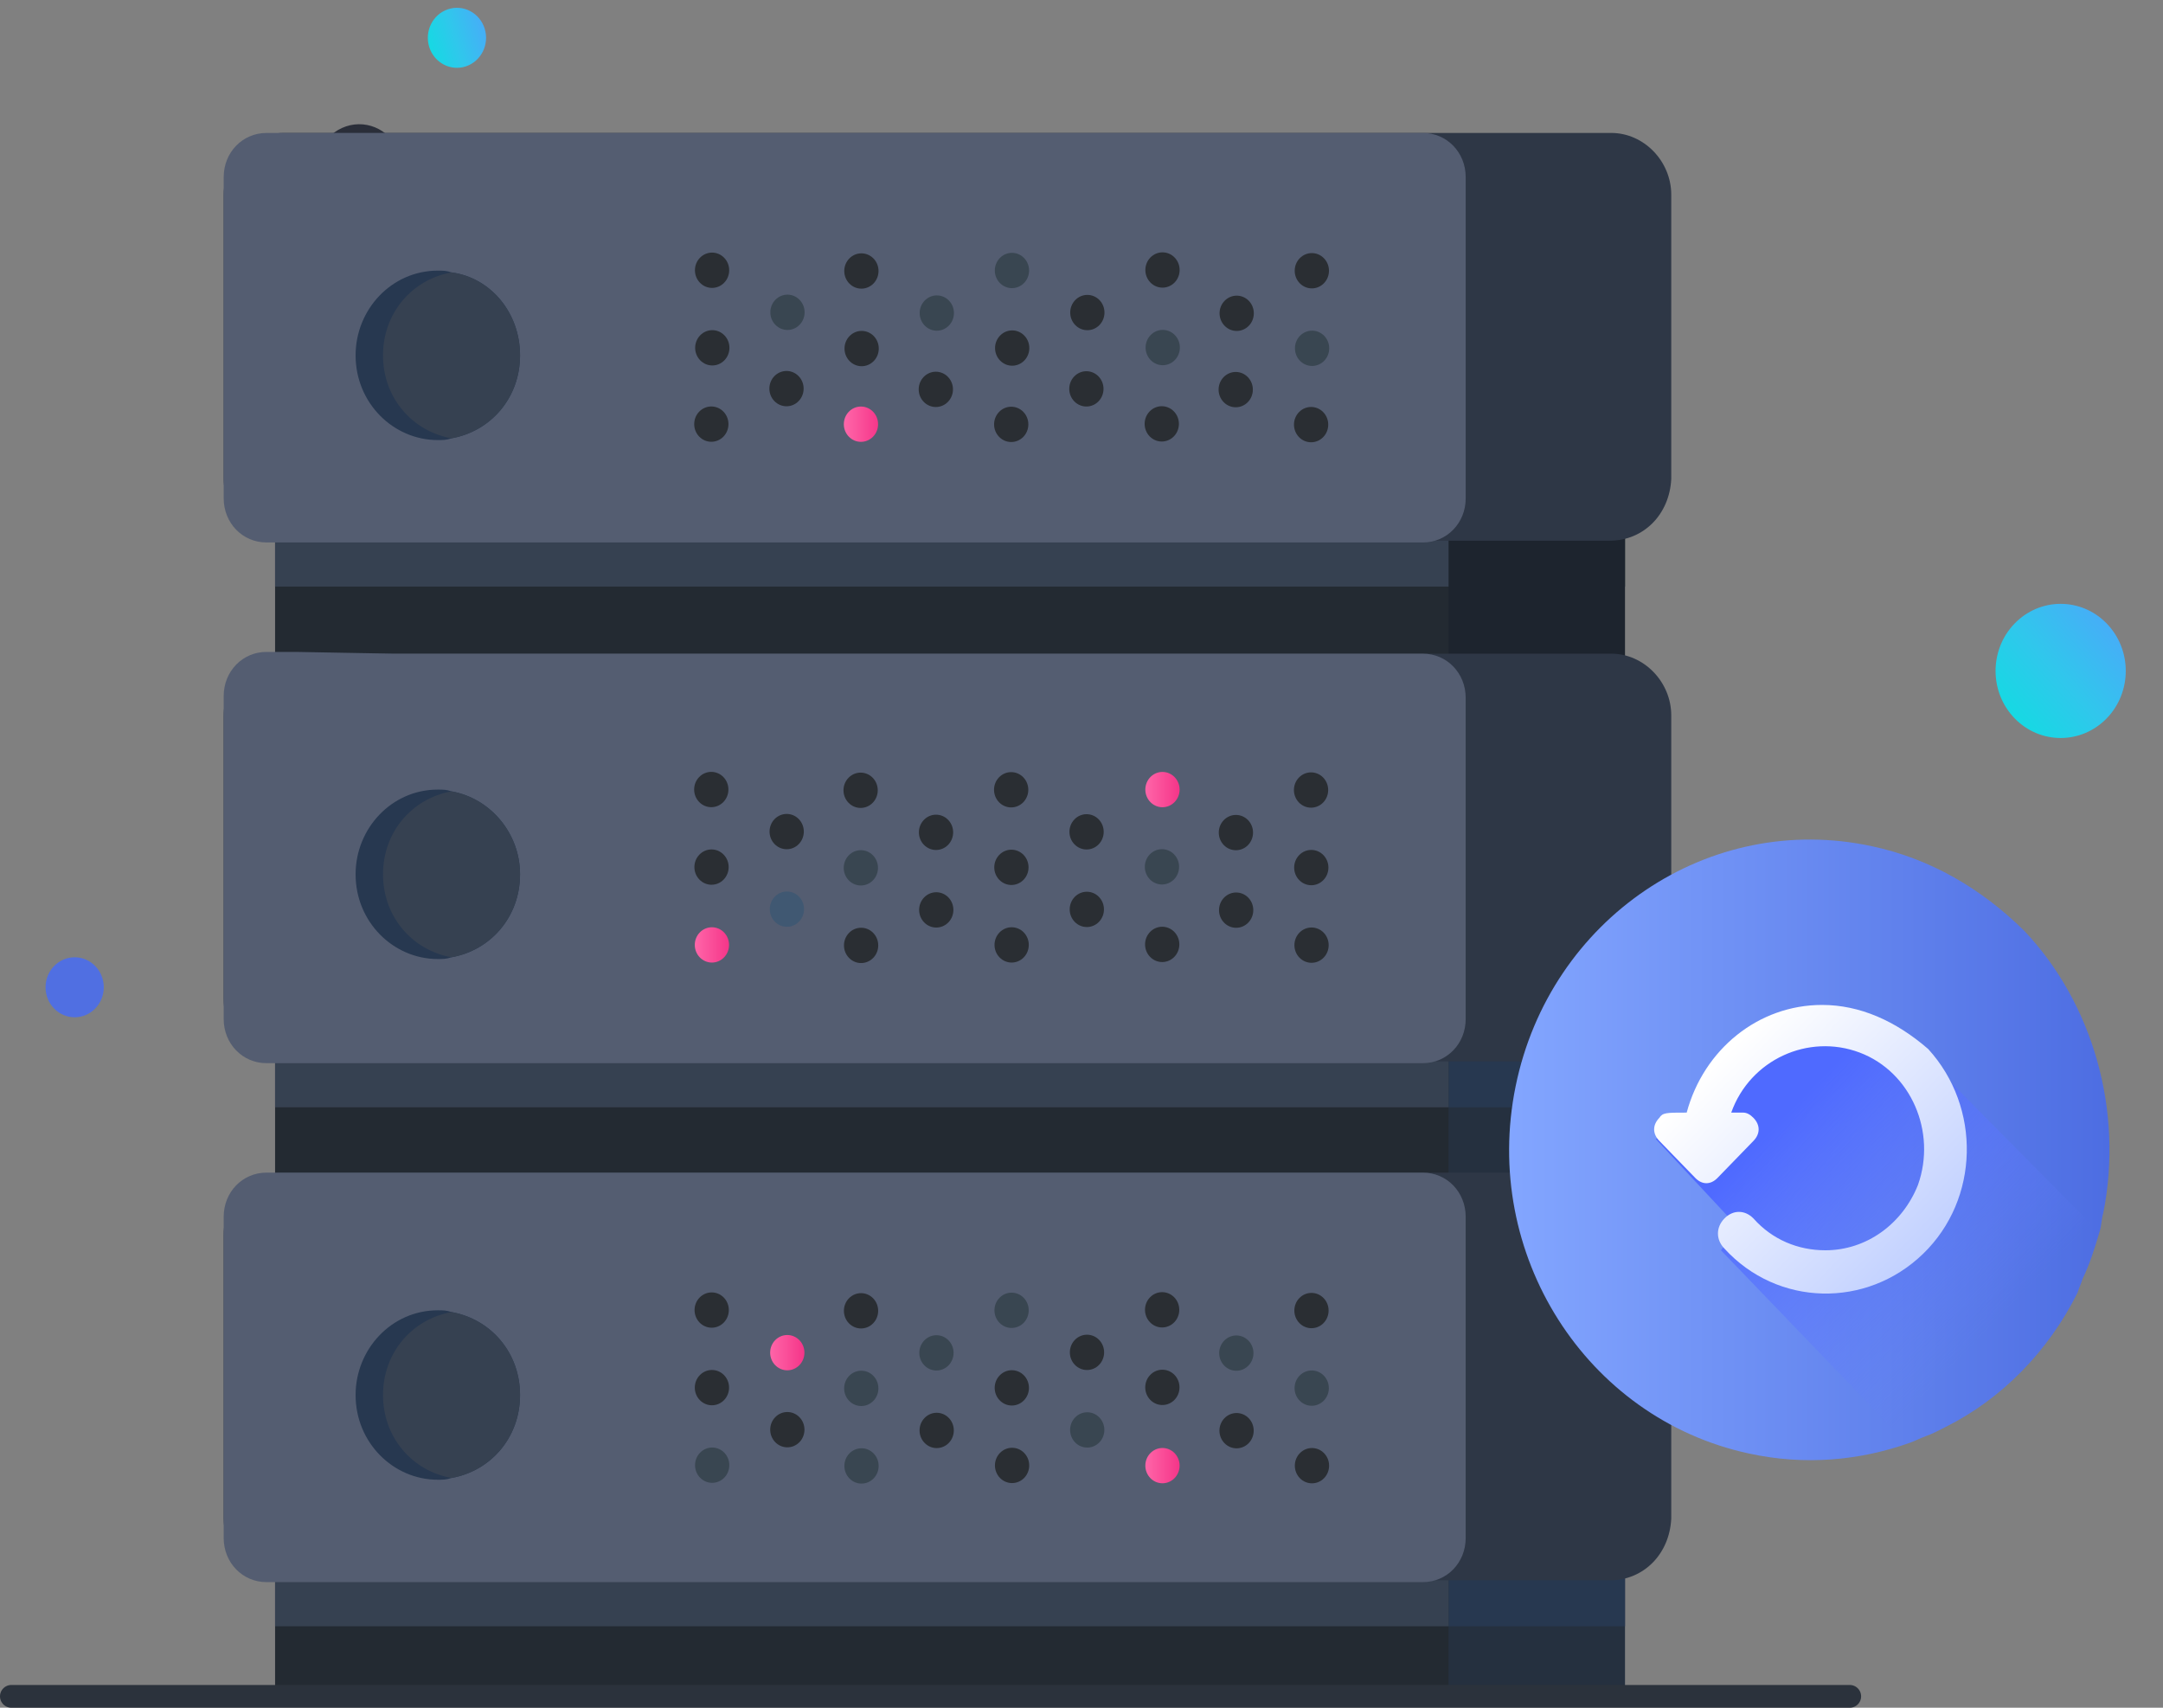 <svg width="190" height="150" viewBox="0 0 190 150" fill="none" xmlns="http://www.w3.org/2000/svg">
<rect x="0" y="0" width="190" height="150" fill="#808080" stroke="none"/>
<path d="M32.718 18.474C34.694 17.813 35.775 15.626 35.133 13.59C34.49 11.554 32.368 10.44 30.392 11.102C28.416 11.764 27.335 13.95 27.977 15.986C28.619 18.022 30.742 19.136 32.718 18.474Z" fill="#2A2E39"/>
<path d="M40.93 5.828C42.273 5.378 43.009 3.891 42.572 2.507C42.135 1.122 40.692 0.365 39.348 0.815C38.005 1.265 37.27 2.752 37.706 4.136C38.143 5.52 39.586 6.278 40.93 5.828Z" fill="url(#paint0_linear)"/>
<path d="M6.558 89.354C7.971 89.354 9.116 88.174 9.116 86.719C9.116 85.263 7.971 84.083 6.558 84.083C5.145 84.083 4 85.263 4 86.719C4 88.174 5.145 89.354 6.558 89.354Z" fill="#506FE2"/>
<path d="M184.869 63.281C187.2 61.085 187.363 57.359 185.232 54.957C183.102 52.555 179.485 52.387 177.154 54.582C174.822 56.777 174.659 60.504 176.79 62.906C178.92 65.308 182.537 65.475 184.869 63.281Z" fill="url(#paint1_linear)"/>
<path d="M142.742 44.082H39.663V58.346H142.742V44.082Z" fill="#1D242E"/>
<path d="M142.742 51.524H39.663V47.803L142.742 36.33V51.524Z" fill="#1D242E"/>
<path d="M24.164 48.733V44.082H127.242V58.346H24.164V53.384" fill="#232A32"/>
<path d="M127.242 46.718H24.164V51.524H127.242V46.718Z" fill="#364151"/>
<path d="M141.388 47.493H24.916C22.057 47.493 19.65 45.012 19.65 42.066V17.105C19.65 14.159 22.057 11.678 24.916 11.678H141.539C144.398 11.678 146.805 14.159 146.805 17.105V42.066C146.655 45.167 144.398 47.493 141.388 47.493Z" fill="#2E3746"/>
<path d="M34.547 11.678H124.986C127.092 11.678 128.748 13.383 128.748 15.554V43.772C128.748 45.942 127.092 47.648 124.986 47.648H23.412C21.305 47.648 19.65 45.942 19.65 43.772V15.554C19.65 13.383 21.305 11.678 23.412 11.678H25.97" fill="#545D71"/>
<path d="M63.612 24.834C64.2 24.229 64.2 23.247 63.612 22.642C63.025 22.036 62.072 22.036 61.484 22.642C60.897 23.247 60.897 24.229 61.484 24.834C62.072 25.44 63.025 25.44 63.612 24.834Z" fill="#2A2E33"/>
<path d="M63.633 31.647C64.221 31.041 64.221 30.06 63.633 29.454C63.046 28.849 62.093 28.849 61.505 29.454C60.917 30.06 60.917 31.041 61.505 31.647C62.093 32.252 63.046 32.252 63.633 31.647Z" fill="#2A2E33"/>
<path d="M63.548 38.35C64.136 37.745 64.136 36.763 63.548 36.157C62.961 35.552 62.008 35.552 61.42 36.157C60.833 36.763 60.833 37.745 61.42 38.35C62.008 38.955 62.961 38.955 63.548 38.35Z" fill="#2A2E33"/>
<path d="M70.236 28.528C70.824 27.923 70.824 26.941 70.236 26.336C69.649 25.73 68.696 25.73 68.108 26.336C67.52 26.941 67.52 27.923 68.108 28.528C68.696 29.134 69.649 29.134 70.236 28.528Z" fill="#394651"/>
<path d="M70.151 35.231C70.739 34.626 70.739 33.644 70.151 33.038C69.564 32.433 68.611 32.433 68.023 33.038C67.436 33.644 67.436 34.626 68.023 35.231C68.611 35.837 69.564 35.837 70.151 35.231Z" fill="#2A2E33"/>
<path d="M76.73 24.9C77.317 24.294 77.317 23.313 76.73 22.707C76.142 22.102 75.189 22.102 74.602 22.707C74.014 23.313 74.014 24.294 74.602 24.9C75.189 25.505 76.142 25.505 76.73 24.9Z" fill="#2A2E33"/>
<path d="M76.752 31.712C77.339 31.107 77.339 30.125 76.752 29.52C76.164 28.914 75.211 28.914 74.624 29.52C74.036 30.125 74.036 31.107 74.624 31.712C75.211 32.318 76.164 32.318 76.752 31.712Z" fill="#2A2E33"/>
<path d="M75.628 38.81C76.459 38.81 77.132 38.116 77.132 37.26C77.132 36.404 76.459 35.709 75.628 35.709C74.796 35.709 74.123 36.404 74.123 37.26C74.123 38.116 74.796 38.81 75.628 38.81Z" fill="url(#paint2_linear)"/>
<path d="M83.354 28.594C83.942 27.988 83.942 27.007 83.354 26.401C82.766 25.796 81.814 25.796 81.226 26.401C80.638 27.007 80.638 27.988 81.226 28.594C81.814 29.199 82.766 29.199 83.354 28.594Z" fill="#394651"/>
<path d="M83.269 35.297C83.857 34.691 83.857 33.71 83.269 33.104C82.681 32.499 81.729 32.499 81.141 33.104C80.553 33.71 80.553 34.691 81.141 35.297C81.729 35.902 82.681 35.902 83.269 35.297Z" fill="#2A2E33"/>
<path d="M89.955 24.856C90.543 24.25 90.543 23.269 89.955 22.663C89.367 22.058 88.415 22.058 87.827 22.663C87.239 23.269 87.239 24.25 87.827 24.856C88.415 25.461 89.367 25.461 89.955 24.856Z" fill="#394651"/>
<path d="M89.976 31.668C90.563 31.063 90.563 30.081 89.976 29.476C89.388 28.87 88.435 28.87 87.848 29.476C87.26 30.081 87.26 31.063 87.848 31.668C88.435 32.274 89.388 32.274 89.976 31.668Z" fill="#2A2E33"/>
<path d="M89.891 38.371C90.478 37.766 90.478 36.784 89.891 36.179C89.303 35.573 88.35 35.573 87.763 36.179C87.175 36.784 87.175 37.766 87.763 38.371C88.35 38.977 89.303 38.977 89.891 38.371Z" fill="#2A2E33"/>
<path d="M96.578 28.55C97.165 27.944 97.165 26.963 96.578 26.357C95.99 25.752 95.037 25.752 94.45 26.357C93.862 26.963 93.862 27.944 94.45 28.55C95.037 29.155 95.99 29.155 96.578 28.55Z" fill="#2A2E33"/>
<path d="M96.493 35.253C97.081 34.647 97.081 33.666 96.493 33.06C95.906 32.455 94.953 32.455 94.365 33.06C93.778 33.666 93.778 34.647 94.365 35.253C94.953 35.858 95.906 35.858 96.493 35.253Z" fill="#2A2E33"/>
<path d="M103.179 24.812C103.767 24.206 103.767 23.224 103.179 22.619C102.591 22.014 101.639 22.014 101.051 22.619C100.463 23.224 100.463 24.206 101.051 24.812C101.639 25.417 102.591 25.417 103.179 24.812Z" fill="#2A2E33"/>
<path d="M103.2 31.624C103.788 31.019 103.788 30.037 103.2 29.432C102.612 28.826 101.66 28.826 101.072 29.432C100.484 30.037 100.484 31.019 101.072 31.624C101.66 32.23 102.612 32.23 103.2 31.624Z" fill="#394651"/>
<path d="M103.115 38.328C103.703 37.722 103.703 36.74 103.115 36.135C102.527 35.529 101.575 35.529 100.987 36.135C100.399 36.74 100.399 37.722 100.987 38.328C101.575 38.933 102.527 38.933 103.115 38.328Z" fill="#2A2E33"/>
<path d="M109.697 28.615C110.284 28.01 110.284 27.028 109.697 26.423C109.109 25.817 108.156 25.817 107.569 26.423C106.981 27.028 106.981 28.01 107.569 28.615C108.156 29.221 109.109 29.221 109.697 28.615Z" fill="#2A2E33"/>
<path d="M109.612 35.319C110.199 34.713 110.199 33.731 109.612 33.126C109.024 32.52 108.071 32.52 107.484 33.126C106.896 33.731 106.896 34.713 107.484 35.319C108.071 35.924 109.024 35.924 109.612 35.319Z" fill="#2A2E33"/>
<path d="M116.297 24.877C116.885 24.272 116.885 23.29 116.297 22.685C115.709 22.079 114.756 22.079 114.169 22.685C113.581 23.29 113.581 24.272 114.169 24.877C114.756 25.483 115.709 25.483 116.297 24.877Z" fill="#2A2E33"/>
<path d="M116.318 31.69C116.906 31.084 116.906 30.103 116.318 29.497C115.731 28.892 114.778 28.892 114.19 29.497C113.603 30.103 113.603 31.084 114.19 31.69C114.778 32.295 115.731 32.295 116.318 31.69Z" fill="#394651"/>
<path d="M116.233 38.393C116.821 37.788 116.821 36.806 116.233 36.201C115.646 35.595 114.693 35.595 114.105 36.201C113.518 36.806 113.518 37.788 114.105 38.393C114.693 38.999 115.646 38.999 116.233 38.393Z" fill="#2A2E33"/>
<path d="M45.682 31.213C45.682 34.934 43.124 37.88 39.663 38.5C39.212 38.655 38.911 38.655 38.459 38.655C34.547 38.655 31.236 35.399 31.236 31.213C31.236 27.182 34.397 23.771 38.459 23.771C38.911 23.771 39.212 23.771 39.663 23.926C43.124 24.391 45.682 27.492 45.682 31.213Z" fill="#273850"/>
<path d="M142.742 89.819H39.663V104.083H142.742V89.819Z" fill="#25303F"/>
<path d="M142.742 97.261H39.663V93.54L142.742 92.3V97.261Z" fill="#273850"/>
<path d="M24.164 94.471V89.819H127.242V103.928H24.164V99.122" fill="#232A32"/>
<path d="M127.242 91.835H24.164V97.261H127.242V91.835Z" fill="#364151"/>
<path d="M141.388 93.23H24.916C22.057 93.23 19.649 90.75 19.649 87.804V62.842C19.649 59.896 22.057 57.416 24.916 57.416H141.538C144.397 57.416 146.805 59.896 146.805 62.842V87.804C146.655 90.75 144.397 93.23 141.388 93.23Z" fill="#2E3746"/>
<path d="M34.547 57.416H124.985C127.092 57.416 128.747 59.121 128.747 61.292V89.509C128.747 91.68 127.092 93.385 124.985 93.385H23.411C21.305 93.385 19.649 91.68 19.649 89.509V61.137C19.649 58.966 21.305 57.261 23.411 57.261H25.97" fill="#545D71"/>
<path d="M63.544 70.445C64.131 69.84 64.131 68.858 63.544 68.253C62.956 67.647 62.003 67.647 61.415 68.253C60.828 68.858 60.828 69.84 61.415 70.445C62.003 71.051 62.956 71.051 63.544 70.445Z" fill="#2A2E33"/>
<path d="M63.565 77.258C64.153 76.653 64.153 75.671 63.565 75.066C62.978 74.46 62.025 74.46 61.437 75.066C60.85 75.671 60.85 76.653 61.437 77.258C62.025 77.864 62.978 77.864 63.565 77.258Z" fill="#2A2E33"/>
<path d="M62.536 84.548C63.367 84.548 64.041 83.854 64.041 82.997C64.041 82.141 63.367 81.447 62.536 81.447C61.705 81.447 61.031 82.141 61.031 82.997C61.031 83.854 61.705 84.548 62.536 84.548Z" fill="url(#paint3_linear)"/>
<path d="M70.167 74.139C70.755 73.534 70.755 72.552 70.167 71.947C69.58 71.341 68.627 71.341 68.039 71.947C67.452 72.552 67.452 73.534 68.039 74.139C68.627 74.745 69.58 74.745 70.167 74.139Z" fill="#2A2E33"/>
<path d="M70.188 80.952C70.776 80.347 70.776 79.365 70.188 78.76C69.601 78.154 68.648 78.154 68.06 78.76C67.472 79.365 67.472 80.347 68.06 80.952C68.648 81.558 69.601 81.558 70.188 80.952Z" fill="#405872"/>
<path d="M76.662 70.511C77.249 69.906 77.249 68.924 76.662 68.319C76.074 67.713 75.121 67.713 74.534 68.319C73.946 68.924 73.946 69.906 74.534 70.511C75.121 71.117 76.074 71.117 76.662 70.511Z" fill="#2A2E33"/>
<path d="M76.683 77.324C77.27 76.718 77.27 75.737 76.683 75.131C76.095 74.526 75.142 74.526 74.555 75.131C73.967 75.737 73.967 76.718 74.555 77.324C75.142 77.929 76.095 77.929 76.683 77.324Z" fill="#394651"/>
<path d="M76.705 84.137C77.292 83.531 77.292 82.549 76.705 81.944C76.117 81.338 75.164 81.338 74.577 81.944C73.989 82.549 73.989 83.531 74.577 84.137C75.164 84.742 76.117 84.742 76.705 84.137Z" fill="#2A2E33"/>
<path d="M83.285 74.205C83.873 73.6 83.873 72.618 83.285 72.013C82.698 71.407 81.745 71.407 81.157 72.013C80.57 72.618 80.57 73.6 81.157 74.205C81.745 74.811 82.698 74.811 83.285 74.205Z" fill="#2A2E33"/>
<path d="M83.307 81.018C83.894 80.412 83.894 79.431 83.307 78.825C82.719 78.22 81.766 78.22 81.178 78.825C80.591 79.431 80.591 80.412 81.178 81.018C81.766 81.623 82.719 81.623 83.307 81.018Z" fill="#2A2E33"/>
<path d="M89.886 70.467C90.474 69.861 90.474 68.88 89.886 68.274C89.298 67.669 88.346 67.669 87.758 68.274C87.17 68.88 87.17 69.861 87.758 70.467C88.346 71.072 89.298 71.072 89.886 70.467Z" fill="#2A2E33"/>
<path d="M89.907 77.28C90.495 76.674 90.495 75.693 89.907 75.087C89.319 74.482 88.367 74.482 87.779 75.087C87.191 75.693 87.191 76.674 87.779 77.28C88.367 77.885 89.319 77.885 89.907 77.28Z" fill="#2A2E33"/>
<path d="M89.929 84.093C90.516 83.487 90.516 82.505 89.929 81.9C89.341 81.295 88.388 81.295 87.801 81.9C87.213 82.505 87.213 83.487 87.801 84.093C88.388 84.698 89.341 84.698 89.929 84.093Z" fill="#2A2E33"/>
<path d="M96.51 74.161C97.097 73.556 97.097 72.574 96.51 71.969C95.922 71.363 94.969 71.363 94.382 71.969C93.794 72.574 93.794 73.556 94.382 74.161C94.969 74.767 95.922 74.767 96.51 74.161Z" fill="#2A2E33"/>
<path d="M96.532 80.974C97.12 80.368 97.12 79.387 96.532 78.781C95.944 78.176 94.991 78.176 94.404 78.781C93.816 79.387 93.816 80.368 94.404 80.974C94.991 81.579 95.944 81.579 96.532 80.974Z" fill="#2A2E33"/>
<path d="M102.113 70.904C102.944 70.904 103.618 70.21 103.618 69.354C103.618 68.497 102.944 67.803 102.113 67.803C101.282 67.803 100.608 68.497 100.608 69.354C100.608 70.21 101.282 70.904 102.113 70.904Z" fill="url(#paint4_linear)"/>
<path d="M103.132 77.236C103.72 76.63 103.72 75.649 103.132 75.043C102.544 74.438 101.592 74.438 101.004 75.043C100.416 75.649 100.416 76.63 101.004 77.236C101.592 77.841 102.544 77.841 103.132 77.236Z" fill="#394651"/>
<path d="M103.153 84.049C103.741 83.443 103.741 82.461 103.153 81.856C102.565 81.25 101.613 81.25 101.025 81.856C100.437 82.461 100.437 83.443 101.025 84.049C101.613 84.654 102.565 84.654 103.153 84.049Z" fill="#2A2E33"/>
<path d="M109.628 74.227C110.215 73.621 110.215 72.639 109.628 72.034C109.04 71.429 108.087 71.429 107.5 72.034C106.912 72.639 106.912 73.621 107.5 74.227C108.087 74.832 109.04 74.832 109.628 74.227Z" fill="#2A2E33"/>
<path d="M109.649 81.04C110.237 80.434 110.237 79.453 109.649 78.847C109.061 78.242 108.109 78.242 107.521 78.847C106.933 79.453 106.933 80.434 107.521 81.04C108.109 81.645 109.061 81.645 109.649 81.04Z" fill="#2A2E33"/>
<path d="M116.229 70.489C116.816 69.883 116.816 68.902 116.229 68.296C115.641 67.691 114.688 67.691 114.1 68.296C113.513 68.902 113.513 69.883 114.1 70.489C114.688 71.094 115.641 71.094 116.229 70.489Z" fill="#2A2E33"/>
<path d="M116.249 77.301C116.837 76.696 116.837 75.714 116.249 75.109C115.662 74.503 114.709 74.503 114.121 75.109C113.534 75.714 113.534 76.696 114.121 77.301C114.709 77.907 115.662 77.907 116.249 77.301Z" fill="#2A2E33"/>
<path d="M116.271 84.114C116.859 83.509 116.859 82.527 116.271 81.921C115.684 81.316 114.731 81.316 114.143 81.921C113.556 82.527 113.556 83.509 114.143 84.114C114.731 84.72 115.684 84.72 116.271 84.114Z" fill="#2A2E33"/>
<path d="M45.682 76.796C45.682 80.517 43.124 83.463 39.663 84.083C39.212 84.238 38.911 84.238 38.459 84.238C34.547 84.238 31.236 80.982 31.236 76.796C31.236 72.765 34.397 69.354 38.459 69.354C38.911 69.354 39.212 69.354 39.663 69.509C43.124 70.129 45.682 73.23 45.682 76.796Z" fill="#273850"/>
<path d="M142.742 135.402H39.663V149.666H142.742V135.402Z" fill="#25303F"/>
<path d="M142.742 142.844H39.663V139.123L142.742 127.65V142.844Z" fill="#273850"/>
<path d="M24.164 140.208V135.402H127.242V149.666H24.164V144.859" fill="#232A32"/>
<path d="M127.242 135.557H24.164V142.844H127.242V135.557Z" fill="#364151"/>
<path d="M141.388 138.813H24.916C22.057 138.813 19.649 136.332 19.649 133.386V108.424C19.649 105.478 22.057 102.998 24.916 102.998H141.538C144.397 102.998 146.805 105.478 146.805 108.424V133.386C146.655 136.487 144.397 138.813 141.388 138.813Z" fill="#2E3746"/>
<path d="M34.547 102.998H124.985C127.092 102.998 128.747 104.703 128.747 106.874V135.092C128.747 137.262 127.092 138.968 124.985 138.968H23.411C21.305 138.968 19.649 137.262 19.649 135.092V106.874C19.649 104.703 21.305 102.998 23.411 102.998H25.97" fill="#545D71"/>
<path d="M63.58 116.167C64.168 115.561 64.168 114.58 63.58 113.974C62.992 113.369 62.04 113.369 61.452 113.974C60.864 114.58 60.864 115.561 61.452 116.167C62.04 116.772 62.992 116.772 63.58 116.167Z" fill="#2A2E33"/>
<path d="M63.601 122.98C64.189 122.374 64.189 121.392 63.601 120.787C63.013 120.182 62.061 120.182 61.473 120.787C60.885 121.392 60.885 122.374 61.473 122.98C62.061 123.585 63.013 123.585 63.601 122.98Z" fill="#2A2E33"/>
<path d="M63.623 129.792C64.21 129.187 64.21 128.205 63.623 127.6C63.035 126.994 62.082 126.994 61.494 127.6C60.907 128.205 60.907 129.187 61.494 129.792C62.082 130.398 63.035 130.398 63.623 129.792Z" fill="#394651"/>
<path d="M69.157 120.363C69.988 120.363 70.662 119.669 70.662 118.812C70.662 117.956 69.988 117.262 69.157 117.262C68.326 117.262 67.652 117.956 67.652 118.812C67.652 119.669 68.326 120.363 69.157 120.363Z" fill="url(#paint5_linear)"/>
<path d="M70.225 126.673C70.812 126.068 70.812 125.086 70.225 124.481C69.637 123.875 68.684 123.875 68.097 124.481C67.509 125.086 67.509 126.068 68.097 126.673C68.684 127.279 69.637 127.279 70.225 126.673Z" fill="#2A2E33"/>
<path d="M76.698 116.233C77.286 115.627 77.286 114.645 76.698 114.04C76.111 113.434 75.158 113.434 74.57 114.04C73.983 114.645 73.983 115.627 74.57 116.233C75.158 116.838 76.111 116.838 76.698 116.233Z" fill="#2A2E33"/>
<path d="M76.719 123.045C77.307 122.44 77.307 121.458 76.719 120.852C76.132 120.247 75.179 120.247 74.591 120.852C74.004 121.458 74.004 122.44 74.591 123.045C75.179 123.651 76.132 123.651 76.719 123.045Z" fill="#394651"/>
<path d="M76.74 129.858C77.328 129.253 77.328 128.271 76.74 127.665C76.153 127.06 75.2 127.06 74.612 127.665C74.025 128.271 74.025 129.253 74.612 129.858C75.2 130.464 76.153 130.464 76.74 129.858Z" fill="#394651"/>
<path d="M83.322 119.926C83.91 119.321 83.91 118.339 83.322 117.734C82.735 117.128 81.782 117.128 81.194 117.734C80.607 118.339 80.607 119.321 81.194 119.926C81.782 120.532 82.735 120.532 83.322 119.926Z" fill="#394651"/>
<path d="M83.344 126.739C83.931 126.134 83.931 125.152 83.344 124.547C82.756 123.941 81.803 123.941 81.216 124.547C80.628 125.152 80.628 126.134 81.216 126.739C81.803 127.345 82.756 127.345 83.344 126.739Z" fill="#2A2E33"/>
<path d="M89.923 116.189C90.51 115.583 90.51 114.601 89.923 113.996C89.335 113.39 88.382 113.39 87.795 113.996C87.207 114.601 87.207 115.583 87.795 116.189C88.382 116.794 89.335 116.794 89.923 116.189Z" fill="#394651"/>
<path d="M89.944 123.001C90.531 122.396 90.531 121.414 89.944 120.808C89.356 120.203 88.403 120.203 87.815 120.808C87.228 121.414 87.228 122.396 87.815 123.001C88.403 123.607 89.356 123.607 89.944 123.001Z" fill="#2A2E33"/>
<path d="M89.966 129.814C90.553 129.208 90.553 128.227 89.966 127.621C89.378 127.016 88.425 127.016 87.837 127.621C87.25 128.227 87.25 129.208 87.837 129.814C88.425 130.419 89.378 130.419 89.966 129.814Z" fill="#2A2E33"/>
<path d="M96.546 119.882C97.134 119.277 97.134 118.295 96.546 117.69C95.959 117.084 95.006 117.084 94.418 117.69C93.831 118.295 93.831 119.277 94.418 119.882C95.006 120.488 95.959 120.488 96.546 119.882Z" fill="#2A2E33"/>
<path d="M96.567 126.695C97.155 126.09 97.155 125.108 96.567 124.503C95.98 123.897 95.027 123.897 94.439 124.503C93.852 125.108 93.852 126.09 94.439 126.695C95.027 127.301 95.98 127.301 96.567 126.695Z" fill="#394651"/>
<path d="M103.147 116.144C103.735 115.539 103.735 114.557 103.147 113.952C102.559 113.346 101.606 113.346 101.019 113.952C100.431 114.557 100.431 115.539 101.019 116.144C101.606 116.75 102.559 116.75 103.147 116.144Z" fill="#2A2E33"/>
<path d="M103.168 122.957C103.755 122.352 103.755 121.37 103.168 120.765C102.58 120.159 101.627 120.159 101.04 120.765C100.452 121.37 100.452 122.352 101.04 122.957C101.627 123.563 102.58 123.563 103.168 122.957Z" fill="#2A2E33"/>
<path d="M102.113 130.285C102.944 130.285 103.618 129.591 103.618 128.735C103.618 127.879 102.944 127.185 102.113 127.185C101.282 127.185 100.608 127.879 100.608 128.735C100.608 129.591 101.282 130.285 102.113 130.285Z" fill="url(#paint6_linear)"/>
<path d="M109.664 119.948C110.252 119.343 110.252 118.361 109.664 117.756C109.077 117.15 108.124 117.15 107.536 117.756C106.949 118.361 106.949 119.343 107.536 119.948C108.124 120.554 109.077 120.554 109.664 119.948Z" fill="#394651"/>
<path d="M109.686 126.761C110.273 126.155 110.273 125.174 109.686 124.568C109.098 123.963 108.145 123.963 107.558 124.568C106.97 125.174 106.97 126.155 107.558 126.761C108.145 127.366 109.098 127.366 109.686 126.761Z" fill="#2A2E33"/>
<path d="M116.265 116.21C116.853 115.605 116.853 114.623 116.265 114.018C115.678 113.412 114.725 113.412 114.137 114.018C113.55 114.623 113.55 115.605 114.137 116.21C114.725 116.816 115.678 116.816 116.265 116.21Z" fill="#2A2E33"/>
<path d="M116.286 123.023C116.874 122.417 116.874 121.436 116.286 120.83C115.699 120.225 114.746 120.225 114.158 120.83C113.57 121.436 113.57 122.417 114.158 123.023C114.746 123.628 115.699 123.628 116.286 123.023Z" fill="#394651"/>
<path d="M116.308 129.836C116.896 129.23 116.896 128.248 116.308 127.643C115.72 127.037 114.768 127.037 114.18 127.643C113.592 128.248 113.592 129.23 114.18 129.836C114.768 130.441 115.72 130.441 116.308 129.836Z" fill="#2A2E33"/>
<path d="M45.682 122.533C45.682 126.254 43.124 129.2 39.663 129.82C39.212 129.975 38.911 129.975 38.459 129.975C34.547 129.975 31.236 126.719 31.236 122.533C31.236 118.502 34.397 115.091 38.459 115.091C38.911 115.091 39.212 115.091 39.663 115.246C43.124 115.867 45.682 118.812 45.682 122.533Z" fill="#273850"/>
<path d="M45.683 31.213C45.683 34.934 43.124 37.88 39.663 38.5C36.202 37.88 33.644 34.934 33.644 31.213C33.644 27.492 36.202 24.546 39.663 23.926C43.124 24.391 45.683 27.492 45.683 31.213Z" fill="#364151"/>
<path d="M45.683 76.796C45.683 80.517 43.124 83.463 39.663 84.083C36.202 83.463 33.644 80.517 33.644 76.796C33.644 73.075 36.202 70.129 39.663 69.509C43.124 70.129 45.683 73.23 45.683 76.796Z" fill="#364151"/>
<path d="M45.683 122.533C45.683 126.254 43.124 129.2 39.663 129.82C36.202 129.2 33.644 126.254 33.644 122.533C33.644 118.812 36.202 115.867 39.663 115.246C43.124 115.867 45.683 118.812 45.683 122.533Z" fill="#364151"/>
<path d="M184.748 106.579C184.597 107.045 184.598 107.665 184.447 108.13C183.996 109.68 183.544 111.076 182.942 112.316C182.792 112.781 182.641 113.091 182.491 113.556C179.933 118.673 175.87 122.859 170.904 125.34C170.302 125.65 169.7 125.96 169.248 126.115C168.797 126.27 168.195 126.58 167.744 126.735C163.38 128.285 158.565 128.751 153.599 127.665C139.303 124.565 130.124 110.146 133.133 95.417C136.143 80.688 150.138 71.23 164.433 74.331C169.549 75.416 174.064 78.052 177.826 81.773C183.845 88.129 186.554 97.587 184.748 106.579Z" fill="url(#paint7_linear)"/>
<path d="M184.275 108.114C183.824 109.665 183.372 110.905 182.77 112.301C182.62 112.766 182.469 113.076 182.319 113.541C179.761 118.657 175.698 122.844 170.732 125.324C170.13 125.634 169.528 125.944 168.926 126.099C168.475 126.254 167.873 126.565 167.421 126.72L151.17 109.82L152.674 107.804L145.451 100.052L152.072 94.936L160.198 90.905L165.315 92.3L168.776 92.455L184.275 108.114Z" fill="url(#paint8_linear)"/>
<path d="M160.048 88.269C154.48 88.269 149.665 92.145 148.16 97.727C146.354 97.727 146.053 97.727 145.753 98.192C145.151 98.812 145.151 99.587 145.753 100.207L148.913 103.463C149.515 104.083 150.267 104.083 150.869 103.463L154.029 100.207C154.631 99.587 154.631 98.812 154.029 98.192C153.728 97.882 153.427 97.727 153.126 97.727C152.675 97.727 152.374 97.727 152.073 97.727C153.728 93.075 158.844 90.75 163.359 92.455C167.873 94.161 170.13 99.432 168.475 104.083C167.121 107.494 163.961 109.82 160.349 109.82C157.941 109.82 155.684 108.89 154.029 107.029C153.277 106.254 152.223 106.254 151.471 107.029C150.718 107.804 150.718 108.89 151.471 109.665C156.136 114.781 163.961 114.936 168.926 110.13C173.892 105.324 174.043 97.261 169.378 92.145C166.519 89.664 163.359 88.269 160.048 88.269Z" fill="url(#paint9_linear)"/>
<path d="M1 149H162.482" stroke="#2B323C" stroke-width="2" stroke-miterlimit="10" stroke-linecap="round" stroke-linejoin="round"/>
<defs>
<linearGradient id="paint0_linear" x1="37.706" y1="4.136" x2="42.599" y2="2.592" gradientUnits="userSpaceOnUse">
<stop stop-color="#16D9E3"/>
<stop offset="0.47" stop-color="#30C7EC"/>
<stop offset="1" stop-color="#46AEF7"/>
</linearGradient>
<linearGradient id="paint1_linear" x1="176.79" y1="62.906" x2="185.461" y2="55.215" gradientUnits="userSpaceOnUse">
<stop stop-color="#16D9E3"/>
<stop offset="0.47" stop-color="#30C7EC"/>
<stop offset="1" stop-color="#46AEF7"/>
</linearGradient>
<linearGradient id="paint2_linear" x1="74.186" y1="37.32" x2="77.182" y2="37.32" gradientUnits="userSpaceOnUse">
<stop stop-color="#FF66A9"/>
<stop offset="1" stop-color="#F53689"/>
</linearGradient>
<linearGradient id="paint3_linear" x1="61.005" y1="83.003" x2="64.001" y2="83.003" gradientUnits="userSpaceOnUse">
<stop stop-color="#FF66A9"/>
<stop offset="1" stop-color="#F53689"/>
</linearGradient>
<linearGradient id="paint4_linear" x1="100.551" y1="69.421" x2="103.546" y2="69.421" gradientUnits="userSpaceOnUse">
<stop stop-color="#FF66A9"/>
<stop offset="1" stop-color="#F53689"/>
</linearGradient>
<linearGradient id="paint5_linear" x1="67.596" y1="118.809" x2="70.591" y2="118.809" gradientUnits="userSpaceOnUse">
<stop stop-color="#FF66A9"/>
<stop offset="1" stop-color="#F53689"/>
</linearGradient>
<linearGradient id="paint6_linear" x1="100.55" y1="128.686" x2="103.546" y2="128.686" gradientUnits="userSpaceOnUse">
<stop stop-color="#FF66A9"/>
<stop offset="1" stop-color="#F53689"/>
</linearGradient>
<linearGradient id="paint7_linear" x1="132.302" y1="100.989" x2="185.237" y2="100.989" gradientUnits="userSpaceOnUse">
<stop stop-color="#83A6FF"/>
<stop offset="1" stop-color="#4D6DE2"/>
</linearGradient>
<linearGradient id="paint8_linear" x1="156.936" y1="97.879" x2="175.499" y2="115.896" gradientUnits="userSpaceOnUse">
<stop stop-color="#4F6AFF"/>
<stop offset="1" stop-color="#657EFF" stop-opacity="0"/>
</linearGradient>
<linearGradient id="paint9_linear" x1="169.148" y1="110.429" x2="151.156" y2="92.967" gradientUnits="userSpaceOnUse">
<stop offset="0.011" stop-color="#C2D1FF"/>
<stop offset="1" stop-color="white"/>
</linearGradient>
</defs>
</svg>
